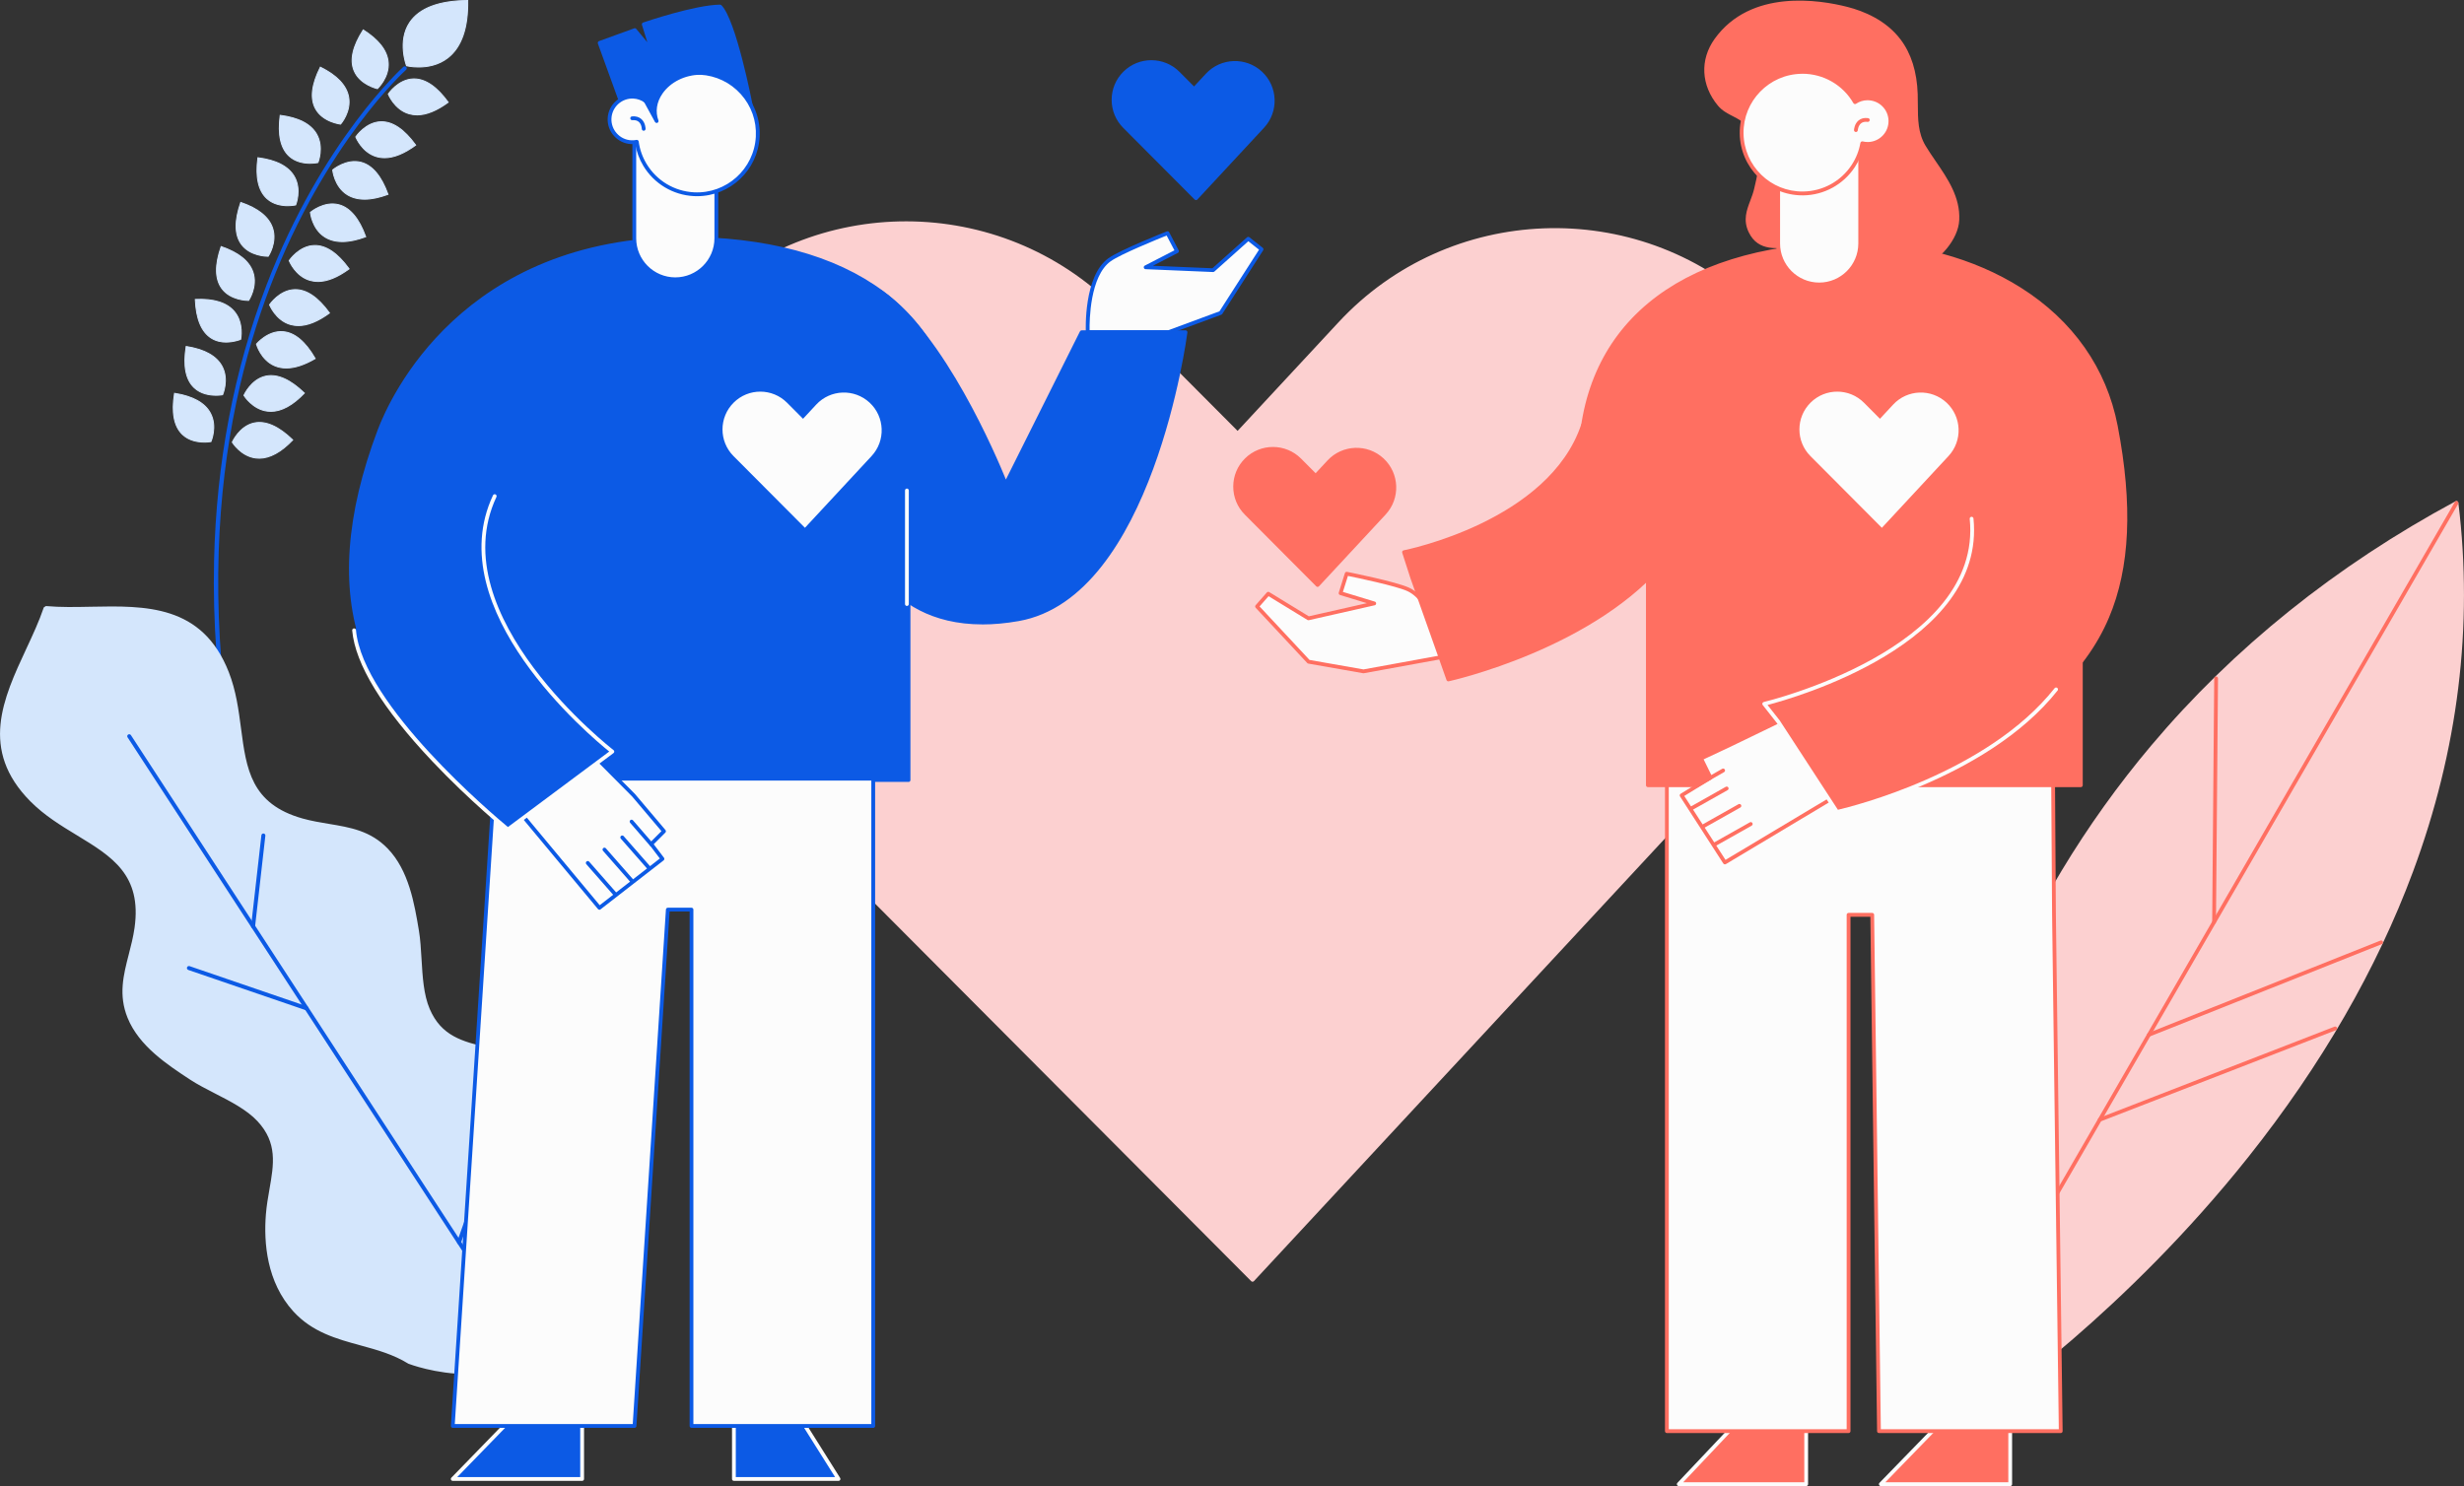 <svg xmlns="http://www.w3.org/2000/svg" width="1080" height="651.48" viewBox="0 0 1080 651.48"><rect x="0" y="0" width="1080" height="651.48" fill="#333333" stroke="none"/><g id="a"/><g id="b"><g id="c"><g id="d"><g><path d="M549 561.07l-242.97-243.92c-50.13-50.32-49.96-131.74.36-181.86 50.32-50.15 131.71-49.95 181.86.36l54.23 54.46 44.79-48.22c48.31-52.06 129.66-55.05 181.73-6.74 52.03 48.33 55.05 129.69 6.72 181.73l-226.71 244.19z" fill="#fcd0d0"/><path d="M549 561.9c-.22.0-.43-.09-.59-.25l-242.97-243.92c-24.4-24.49-37.8-57.02-37.73-91.59.07-34.57 13.6-67.05 38.09-91.44 50.53-50.36 132.64-50.2 183.04.36l53.62 53.84 44.2-47.59c48.52-52.29 130.58-55.33 182.91-6.78 52.29 48.56 55.32 130.62 6.76 182.91l-226.71 244.19c-.15.17-.37.26-.6.27h-.01zM397.11 98.7c-32.63.0-65.26 12.39-90.14 37.18-24.18 24.08-37.53 56.14-37.6 90.27-.07 34.13 13.16 66.24 37.24 90.42l242.36 243.3 226.12-243.55c47.93-51.62 44.94-132.62-6.68-180.56-51.66-47.92-132.66-44.92-180.56 6.7l-44.79 48.22c-.15.17-.37.26-.6.27-.22.01-.44-.08-.6-.25l-54.23-54.46c-24.94-25.02-57.74-37.53-90.55-37.53z" fill="#fcd0d0"/></g><g><g><path d="M178.19 28.82s27.44 7.03 26.82-28.6c-37.85.35-26.82 28.6-26.82 28.6z" fill="#d4e6fc"/><path d="M183.49 29.59c-3.12.0-5.31-.54-5.35-.55l-.11-.03-.04-.11c-.04-.11-4.16-10.91 1.46-19.22C183.71 3.38 192.31.12 205.01.0h.22V.22c.21 12-2.72 20.49-8.72 25.23-4.27 3.37-9.3 4.14-13.02 4.14zm-5.13-.95c1.13.26 10.65 2.18 17.89-3.54 5.84-4.62 8.72-12.92 8.56-24.66-12.43.15-20.83 3.34-24.98 9.48-5.2 7.68-1.87 17.58-1.46 18.71z" fill="#d4e6fc"/></g><g><path d="M165.41 38.86s14.14-12.88-6.2-25.75c-13.84 21.5 6.2 25.75 6.2 25.75z" fill="#d4e6fc"/><path d="M165.48 39.1l-.11-.02c-.08-.02-7.74-1.71-10.36-8-1.99-4.76-.63-10.85 4.02-18.08l.12-.18.18.12c6.87 4.35 10.59 9.17 11.04 14.33.59 6.76-4.76 11.71-4.81 11.76l-.08.07zm-6.2-25.68c-4.48 7.02-5.78 12.91-3.87 17.49 2.36 5.67 8.99 7.48 9.94 7.71.67-.65 5.12-5.24 4.59-11.32-.44-4.97-4.02-9.64-10.65-13.88z" fill="#d4e6fc"/></g><g><path d="M149.27 54.41s12.72-14.29-8.85-24.96c-11.52 22.83 8.85 24.96 8.85 24.96z" fill="#d4e6fc"/><path d="M149.36 54.64h-.11c-.08-.02-7.87-.9-11.14-6.88-2.47-4.53-1.76-10.72 2.11-18.41l.1-.19.2.1c7.29 3.61 11.49 8.01 12.48 13.1 1.29 6.66-3.51 12.15-3.56 12.2l-.07.08zm-8.84-24.9c-3.72 7.45-4.4 13.44-2.02 17.8 2.94 5.39 9.73 6.5 10.69 6.63.6-.72 4.55-5.75 3.38-11.74-.96-4.9-5.01-9.17-12.04-12.69z" fill="#d4e6fc"/></g><g><path d="M139.35 71.26s7.34-17.67-16.54-20.69c-3.41 25.34 16.54 20.69 16.54 20.69z" fill="#d4e6fc"/><path d="M135.91 71.8c-2.68.0-6.41-.56-9.28-3.18-3.82-3.47-5.18-9.56-4.03-18.08l.03-.22.22.03c8.07 1.02 13.48 3.81 16.08 8.3 3.4 5.87.66 12.62.63 12.69l-.04.1-.11.02s-1.47.33-3.49.33zm-12.9-20.98c-1.07 8.26.24 14.14 3.92 17.48 4.54 4.13 11.32 2.96 12.27 2.77.33-.87 2.41-6.92-.65-12.2-2.51-4.32-7.73-7.03-15.53-8.05z" fill="#d4e6fc"/></g><g><path d="M170.19 41.23s6.85 17.86 26.24 3.6c-14.99-20.71-26.24-3.6-26.24-3.6z" fill="#d4e6fc"/><path d="M182.78 50.57c-1.24.0-2.43-.17-3.58-.5-6.51-1.91-9.18-8.69-9.21-8.76l-.04-.1.06-.09c.04-.07 4.41-6.59 11.22-6.74.08.0.17.0.25.0 5.08.0 10.17 3.47 15.13 10.33l.13.18-.18.13c-5.04 3.71-9.66 5.57-13.79 5.57zm-12.34-9.32c.36.86 3.02 6.68 8.88 8.39 4.79 1.4 10.45-.24 16.81-4.87-4.83-6.62-9.76-9.97-14.65-9.97-.08.0-.16.0-.24.0-6.14.14-10.24 5.66-10.8 6.45z" fill="#d4e6fc"/></g><g><path d="M155.93 60.02s6.85 17.86 26.24 3.6c-14.99-20.71-26.24-3.6-26.24-3.6z" fill="#d4e6fc"/><path d="M168.52 69.36c-1.24.0-2.44-.17-3.58-.51-6.51-1.91-9.18-8.69-9.2-8.76l-.04-.1.06-.09c.04-.07 4.41-6.59 11.22-6.74 5.16-.14 10.34 3.36 15.38 10.33l.13.18-.18.13c-5.04 3.71-9.66 5.57-13.78 5.57zm-12.34-9.32c.36.86 3.02 6.68 8.88 8.39 4.79 1.4 10.45-.24 16.8-4.87-4.83-6.62-9.76-9.98-14.65-9.98-.08.0-.16.0-.24.0-6.14.14-10.24 5.65-10.8 6.45z" fill="#d4e6fc"/></g><g><path d="M117.57 112.35s10.74-15.83-12.04-23.59c-8.43 24.14 12.04 23.59 12.04 23.59z" fill="#d4e6fc"/><path d="M117.49 112.57c-.86.0-8.06-.16-11.86-5.36-3.04-4.17-3.15-10.4-.31-18.53l.07-.2.21.07c7.7 2.62 12.43 6.44 14.08 11.36 2.15 6.43-1.89 12.5-1.93 12.56l-.06.09h-.2zm-11.83-23.53c-2.71 7.87-2.61 13.9.32 17.91 3.62 4.96 10.49 5.17 11.46 5.18.5-.79 3.76-6.29 1.82-12.08-1.59-4.73-6.16-8.44-13.6-11.01z" fill="#d4e6fc"/></g><g><path d="M126.75 114.26s6.85 17.86 26.24 3.6c-14.99-20.71-26.24-3.6-26.24-3.6z" fill="#d4e6fc"/><path d="M139.34 123.6c-1.24.0-2.43-.17-3.58-.5-6.51-1.91-9.18-8.69-9.21-8.76l-.04-.1.06-.09c.04-.07 4.41-6.59 11.22-6.74 5.18-.12 10.34 3.36 15.38 10.33l.13.18-.18.13c-5.04 3.71-9.66 5.57-13.79 5.57zM127 114.28c.36.86 3.02 6.68 8.88 8.39 4.79 1.4 10.45-.24 16.81-4.87-4.83-6.62-9.76-9.97-14.65-9.97-.08.0-.16.0-.24.0-6.14.14-10.24 5.66-10.8 6.45z" fill="#d4e6fc"/></g><g><path d="M108.98 131.7s10.74-15.83-12.04-23.59c-8.43 24.14 12.04 23.59 12.04 23.59z" fill="#d4e6fc"/><path d="M108.9 131.92c-.86.0-8.06-.16-11.86-5.36-3.04-4.17-3.15-10.4-.31-18.53l.07-.2.21.07c7.7 2.62 12.43 6.44 14.08 11.36 2.15 6.43-1.89 12.5-1.93 12.56l-.06.09h-.2zm-11.83-23.53c-2.71 7.88-2.61 13.9.32 17.91 3.62 4.96 10.49 5.17 11.46 5.18.5-.79 3.76-6.3 1.82-12.08-1.59-4.73-6.16-8.44-13.6-11.01z" fill="#d4e6fc"/></g><g><path d="M118.16 133.6s6.85 17.86 26.24 3.6c-14.99-20.71-26.24-3.6-26.24-3.6z" fill="#d4e6fc"/><path d="M130.75 142.95c-1.24.0-2.43-.17-3.58-.5-6.51-1.91-9.18-8.7-9.21-8.76l-.04-.1.06-.09c.04-.07 4.41-6.59 11.22-6.74 5.17-.14 10.34 3.36 15.38 10.33l.13.18-.18.13c-5.04 3.71-9.66 5.57-13.78 5.57zm-12.34-9.32c.36.86 3.02 6.68 8.88 8.39 4.79 1.41 10.45-.24 16.8-4.87-4.83-6.62-9.76-9.97-14.65-9.97-.08.0-.16.0-.24.0-6.14.14-10.24 5.65-10.8 6.45z" fill="#d4e6fc"/></g><g><path d="M145.83 74.5s1.66 19.06 24.23 10.7c-8.69-24.04-24.23-10.7-24.23-10.7z" fill="#d4e6fc"/><path d="M159.79 87.54c-2.99.0-5.58-.69-7.75-2.06-5.73-3.63-6.42-10.89-6.43-10.96v-.11l.08-.07c.06-.05 6.05-5.12 12.64-3.38 4.99 1.31 9.01 6.08 11.93 14.17l.07.2-.2.08c-3.85 1.42-7.3 2.14-10.34 2.14zm-13.73-12.95c.11.92 1.06 7.25 6.22 10.52 4.22 2.67 10.11 2.66 17.5-.04-2.86-7.82-6.75-12.43-11.55-13.69-5.94-1.56-11.41 2.61-12.16 3.22z" fill="#d4e6fc"/></g><g><path d="M129.58 89.84s7.34-17.67-16.54-20.69c-3.41 25.34 16.54 20.69 16.54 20.69z" fill="#d4e6fc"/><path d="M126.14 90.39c-2.68.0-6.41-.56-9.28-3.18-3.82-3.47-5.18-9.56-4.03-18.08l.03-.22.22.03c8.07 1.02 13.48 3.81 16.08 8.3 3.4 5.87.66 12.63.63 12.69l-.04.1-.11.02s-1.47.33-3.49.33zm-12.9-20.99c-1.08 8.26.24 14.14 3.92 17.48 4.55 4.13 11.32 2.96 12.27 2.77.33-.87 2.41-6.92-.65-12.2-2.51-4.32-7.73-7.03-15.53-8.05z" fill="#d4e6fc"/></g><g><path d="M136.06 93.09s1.66 19.06 24.23 10.7c-8.69-24.04-24.23-10.7-24.23-10.7z" fill="#d4e6fc"/><path d="M150.02 106.13c-2.99.0-5.58-.69-7.75-2.06-5.73-3.63-6.42-10.89-6.43-10.96v-.11l.08-.07c.06-.05 6.05-5.12 12.64-3.38 4.99 1.31 9.01 6.08 11.93 14.17l.07.2-.2.08c-3.85 1.42-7.3 2.14-10.34 2.14zm-13.73-12.95c.11.92 1.06 7.25 6.22 10.52 4.22 2.67 10.11 2.66 17.5-.04-2.86-7.82-6.75-12.43-11.55-13.69-5.94-1.57-11.41 2.61-12.16 3.22z" fill="#d4e6fc"/></g><g><path d="M97.56 173.04s7.84-17.45-15.95-21.15c-4.12 25.23 15.95 21.15 15.95 21.15z" fill="#d4e6fc"/><path d="M94.64 173.49c-2.71.0-6.74-.57-9.73-3.44-3.72-3.58-4.9-9.7-3.52-18.19l.04-.21.21.03c8.04 1.25 13.36 4.19 15.84 8.75 3.24 5.96.31 12.64.28 12.71l-.05.1-.11.02s-1.22.24-2.96.24zm-12.85-21.35c-1.31 8.23-.16 14.14 3.42 17.59 4.43 4.26 11.23 3.28 12.19 3.11.35-.86 2.61-6.85-.31-12.21-2.38-4.39-7.53-7.24-15.3-8.49z" fill="#d4e6fc"/></g><g><path d="M106.93 173.32s9.85 16.4 26.46-1c-18.35-17.8-26.46 1-26.46 1z" fill="#d4e6fc"/><path d="M118.69 180.54c-.46.0-.91-.02-1.37-.07-6.74-.75-10.55-6.97-10.58-7.03l-.06-.1.04-.1c.03-.07 3.2-7.25 9.88-8.58 5.07-1 10.76 1.52 16.94 7.51l.16.15-.15.16c-5.12 5.36-10.11 8.08-14.86 8.08zm-11.51-7.24c.51.78 4.13 6.05 10.2 6.73 4.96.54 10.25-2.04 15.71-7.71-6-5.77-11.52-8.21-16.39-7.24-6.02 1.2-9.11 7.34-9.52 8.22z" fill="#d4e6fc"/></g><g><path d="M92.45 193.58s7.84-17.45-15.95-21.15c-4.12 25.23 15.95 21.15 15.95 21.15z" fill="#d4e6fc"/><path d="M89.54 194.03c-2.71.0-6.74-.57-9.73-3.44-3.72-3.58-4.91-9.7-3.52-18.19l.04-.21.21.03c8.04 1.25 13.36 4.19 15.84 8.75 3.24 5.96.31 12.64.28 12.71l-.05.1-.11.02s-1.22.24-2.96.24zm-12.85-21.35c-1.31 8.23-.16 14.14 3.42 17.59 4.43 4.26 11.23 3.28 12.19 3.11.35-.86 2.61-6.85-.31-12.21-2.38-4.39-7.53-7.24-15.3-8.49z" fill="#d4e6fc"/></g><g><path d="M101.82 193.86s9.85 16.4 26.46-1c-18.35-17.8-26.46 1-26.46 1z" fill="#d4e6fc"/><path d="M113.59 201.08c-.46.0-.91-.02-1.37-.07-6.74-.75-10.55-6.97-10.58-7.03l-.06-.1.04-.1c.03-.07 3.2-7.25 9.88-8.58 5.07-1 10.76 1.52 16.94 7.51l.16.15-.15.16c-5.12 5.36-10.11 8.08-14.86 8.08zm-11.51-7.24c.51.78 4.13 6.05 10.2 6.73 4.96.54 10.25-2.04 15.71-7.71-6-5.77-11.52-8.21-16.39-7.24-6.02 1.2-9.11 7.34-9.52 8.22z" fill="#d4e6fc"/></g><g><path d="M105.49 148.79s4.17-18.67-19.87-17.51c1.03 25.55 19.87 17.51 19.87 17.51z" fill="#d4e6fc"/><path d="M99.15 150.19c-2.12.0-4.49-.43-6.66-1.8-4.36-2.76-6.75-8.51-7.1-17.11v-.22h.21c8.12-.4 13.93 1.41 17.27 5.37 4.37 5.19 2.84 12.32 2.82 12.39l-.03.11-.1.04s-2.89 1.2-6.42 1.2zm-13.31-18.7c.37 8.32 2.69 13.88 6.89 16.54 5.19 3.28 11.66.95 12.57.6.17-.92 1.18-7.23-2.76-11.9-3.22-3.82-8.84-5.59-16.7-5.23z" fill="#d4e6fc"/></g><g><path d="M112.43 150.86s4.94 18.48 25.71 6.34c-12.73-22.17-25.71-6.34-25.71-6.34z" fill="#d4e6fc"/><path d="M125.47 161.55c-1.8.0-3.47-.32-5.03-.96-6.27-2.58-8.21-9.61-8.23-9.68l-.03-.11.07-.09c.05-.06 5.07-6.11 11.87-5.52 5.15.43 9.93 4.43 14.21 11.89l.11.19-.19.11c-4.75 2.78-9.03 4.17-12.78 4.17zm-12.8-10.64c.27.89 2.3 6.96 7.95 9.28 4.62 1.9 10.41.86 17.22-3.08-4.18-7.21-8.81-11.07-13.76-11.48-6.11-.52-10.78 4.55-11.42 5.28z" fill="#d4e6fc"/></g><path d="M122.5 416.62c-.37.0-.71-.23-.83-.6-19.7-59.42-29.06-116.72-27.84-170.3.98-42.89 8.71-83.5 22.97-120.72 24.3-63.4 59.66-95.38 60.01-95.7.36-.32.92-.29 1.24.07.32.36.29.92-.07 1.24-.35.31-35.45 32.08-59.58 95.12-22.28 58.19-39.5 155.69 4.93 289.74.15.46-.1.96-.56 1.11-.09.03-.18.04-.28.04z" fill="#0c5ae5"/></g><g><g><path d="M843.93 571.35s3.21-227.3 232.78-350.86c28.89 236.51-205.19 394.76-205.19 394.76l-27.59-43.9z" fill="#fcd0d0"/><path d="M871.52 616.08c-.06.0-.12.0-.17-.02-.22-.05-.41-.18-.53-.37l-27.59-43.9c-.09-.14-.13-.29-.13-.45.0-.14.25-14.54 4.1-37.57 3.55-21.25 10.99-54.42 26.26-91.83 17.16-42.04 40.51-80.75 69.39-115.04 36.1-42.86 81.01-78.91 133.46-107.15.25-.13.54-.13.78.0.25.13.41.37.44.64 6.61 54.08-.1 108.53-19.92 161.85-15.85 42.63-40.08 84.64-72.02 124.84-54.36 68.43-113.03 108.47-113.61 108.86-.14.09-.3.14-.47.14zm-26.75-44.96 26.99 42.95c6.83-4.77 61.6-43.89 112.56-108.07 31.82-40.06 55.95-81.91 71.74-124.37 19.57-52.66 26.29-106.42 19.96-159.83-51.8 28.04-96.16 63.74-131.87 106.14-28.77 34.15-52.03 72.7-69.12 114.57-28.15 68.93-30.15 124.48-30.26 128.62z" fill="#fcd0d0"/></g><g><path d="M971.36 297.42l-.89 106.8.89-106.8z" fill="#fcfcfc"/><path d="M970.46 405.06h0c-.46.0-.83-.38-.83-.84l.89-106.81c0-.46.38-.83.83-.83h0c.46.0.83.38.83.84l-.89 106.81c0 .46-.38.83-.83.83z" fill="#ff6f61"/></g><g><path d="M941.89 453.64l101.78-40.51-101.78 40.51z" fill="#fcfcfc"/><path d="M941.89 454.47c-.33.0-.64-.2-.77-.53-.17-.43.04-.91.47-1.08l101.78-40.51c.42-.17.91.04 1.08.47.17.43-.04.91-.47 1.08l-101.78 40.51c-.1.04-.2.06-.31.06z" fill="#ff6f61"/></g><g><path d="M1023.56 450.86l-103.22 40.04 103.22-40.04z" fill="#fcfcfc"/><path d="M920.34 491.74c-.33.0-.65-.2-.78-.53-.17-.43.05-.91.47-1.08l103.22-40.05c.43-.17.91.05 1.08.47.17.43-.05.91-.47 1.08l-103.22 40.04c-.1.04-.2.06-.3.06z" fill="#ff6f61"/></g><g><path d="M1076.71 220.49 858.48 597.88l218.23-377.39z" fill="#fcfcfc"/><path d="M858.48 598.71c-.14.0-.29-.04-.42-.11-.4-.23-.54-.74-.3-1.14l218.23-377.39c.23-.4.74-.53 1.14-.3.4.23.54.74.3 1.14L859.2 598.3c-.15.27-.43.42-.72.42z" fill="#ff6f61"/></g></g><g><g><path d="M19.88 266.83c-9 26.52-34.21 55.4-6 83.88 19.46 19.64 50.81 21.57 45.91 56.19-1.94 13.72-8.71 25.18-3.1 39.02 4.87 12.03 16.7 19.89 27.11 26.72 8.95 5.87 22.27 10.41 29.65 18.33 12.05 12.93 5.15 25.93 3.92 41.52-1.18 14.83 1.38 30.44 11.84 41.9 13.84 15.17 34.27 12.79 50.11 22.7.0.0 68.98 27.16 78.74-51.31 2.31-18.55 7.76-36.22-.53-55.01-6.27-14.2-19.51-22.84-33.55-27.76-14.75-5.16-29.43-4.11-36.4-20.35-4.27-9.95-3.03-23.97-4.79-34.53-2.05-12.28-4.46-26.28-13.49-35.59-10.4-10.72-23.61-9.15-36.95-12.92-33.65-9.5-22.75-38.95-32.86-64.69-14.65-37.31-51.26-25.91-79.15-28.39l-.46.3z" fill="#d4e6fc"/><path d="M205.22 602.41c-14.38.0-26.03-4.49-26.21-4.56-6.56-4.09-13.92-6.1-21.04-8.05-10.36-2.83-21.08-5.76-29.38-14.87-11.73-12.86-13.03-30.23-12.05-42.53.3-3.84.95-7.51 1.57-11.06 1.91-10.92 3.56-20.35-5.26-29.82-4.64-4.98-11.74-8.63-18.61-12.15-3.93-2.02-7.65-3.93-10.89-6.05-9.98-6.56-22.41-14.71-27.43-27.1-4.06-10.03-1.83-18.71.54-27.91.96-3.71 1.94-7.55 2.51-11.54 3.29-23.24-9.92-31.27-25.22-40.57-7.03-4.27-14.29-8.69-20.45-14.91-22.38-22.58-11.9-45.11-1.76-66.9 2.87-6.17 5.59-12.01 7.56-17.83l.09-.27.94-.61.29.03c6.12.54 12.56.42 19.36.28 24.02-.48 48.87-.97 60.49 28.63 3.2 8.15 4.31 16.58 5.38 24.73 2.33 17.75 4.34 33.08 26.93 39.46 3.88 1.09 7.79 1.74 11.57 2.37 9.37 1.55 18.22 3.01 25.75 10.78 9.31 9.6 11.75 24.26 13.72 36.04.64 3.82.88 7.99 1.14 12.41.45 7.71.91 15.67 3.6 21.93 5.1 11.9 14.39 14.2 25.16 16.86 3.5.87 7.11 1.76 10.75 3.03 11.65 4.08 27.01 12.28 34.04 28.2 6.81 15.42 4.54 29.76 2.14 44.94-.54 3.43-1.1 6.98-1.54 10.51-3.02 24.29-12 41.03-26.69 49.75-8.71 5.17-18.34 6.79-26.98 6.79zM20.57 267.39c-2 5.81-4.69 11.59-7.53 17.71-9.9 21.27-20.13 43.26 1.43 65.02 6.02 6.08 13.2 10.44 20.14 14.66 15.14 9.21 29.45 17.91 26.01 42.23-.58 4.08-1.58 7.96-2.55 11.72-2.3 8.92-4.47 17.35-.61 26.87 4.82 11.91 17.01 19.91 26.8 26.33 3.16 2.08 6.84 3.96 10.73 5.96 7 3.59 14.23 7.3 19.07 12.5 9.39 10.08 7.59 20.36 5.69 31.24-.61 3.51-1.25 7.14-1.55 10.91-.95 11.98.3 28.86 11.63 41.28 7.98 8.74 17.99 11.48 28.59 14.38 7.24 1.98 14.72 4.03 21.35 8.17.15.04 29.11 11.18 51.6-2.19 14.22-8.45 22.92-24.77 25.87-48.52.44-3.55 1.01-7.12 1.55-10.57 2.36-14.93 4.59-29.03-2.02-44-6.79-15.38-21.73-23.34-33.07-27.31-3.56-1.25-7.14-2.13-10.6-2.99-10.73-2.65-20.86-5.16-26.29-17.82-2.8-6.52-3.27-14.64-3.73-22.49-.25-4.37-.5-8.5-1.12-12.23-1.93-11.55-4.32-25.93-13.27-35.15-7.15-7.37-15.73-8.79-24.82-10.29-3.83-.63-7.79-1.29-11.75-2.41-23.64-6.67-25.82-23.27-28.13-40.84-1.06-8.05-2.15-16.38-5.28-24.34-11.2-28.52-35.46-28.04-58.91-27.57-6.74.13-13.12.26-19.24-.26z" fill="#d4e6fc"/></g><g><path d="M56.64 322.76l187.14 287.19L56.64 322.76z" fill="#fcfcfc"/><path d="M243.79 610.83c-.29.0-.57-.14-.74-.4L55.91 323.24c-.27-.41-.15-.95.26-1.21.41-.27.95-.15 1.22.26l187.14 287.2c.27.41.15.95-.26 1.21-.15.1-.31.14-.48.14z" fill="#0c5ae5"/></g><g><path d="M82.8 424.39l51.58 17.67-51.58-17.67z" fill="#fcfcfc"/><path d="M134.38 442.94c-.09.0-.19-.01-.28-.05l-51.58-17.67c-.46-.16-.7-.66-.55-1.12.16-.46.66-.7 1.12-.55l51.58 17.67c.46.16.7.66.55 1.12-.13.36-.47.59-.83.59z" fill="#0c5ae5"/></g><g><path d="M201.2 544.6l16.38-46.18-16.38 46.18z" fill="#fcfcfc"/><path d="M201.2 545.48c-.1.0-.2-.02-.29-.05-.46-.16-.7-.66-.53-1.12l16.38-46.18c.16-.46.67-.69 1.12-.53.46.16.7.66.53 1.12l-16.38 46.18c-.13.36-.47.58-.83.58z" fill="#0c5ae5"/></g><g><path d="M110.92 406.06l4.51-39.8-4.51 39.8z" fill="#fcfcfc"/><path d="M110.93 406.94s-.07.0-.1.0c-.48-.06-.83-.49-.77-.97l4.51-39.8c.05-.48.48-.82.97-.77.48.06.83.49.77.97l-4.51 39.8c-.05.45-.43.78-.87.78z" fill="#0c5ae5"/></g></g><g><g><path d="M632.44 287.97s-3.24-23.95-15.12-29.55c-5.6-2.64-27.07-6.91-27.07-6.91l-2.68 8.53 14.78 4.5-28.85 6.53-17.62-10.79-4.91 5.58 22.61 24.23 24.04 4.22 34.81-6.35z" fill="#fcfcfc"/><path d="M597.63 295.15s-.1.0-.14-.01l-24.04-4.22c-.18-.03-.34-.12-.46-.25l-22.61-24.23c-.29-.31-.3-.8-.02-1.12l4.91-5.58c.27-.3.72-.37 1.06-.16l17.34 10.61 25.46-5.76-11.78-3.58c-.21-.07-.39-.21-.49-.41-.1-.2-.12-.43-.06-.64l2.68-8.53c.13-.41.53-.66.96-.57.88.18 21.64 4.33 27.26 6.98 12.15 5.72 15.46 29.19 15.59 30.19.06.44-.24.85-.67.93l-34.81 6.34c-.05.0-.1.01-.15.01zM574 289.32l23.62 4.15 33.87-6.17c-.68-4.14-4.38-23.34-14.53-28.12-4.87-2.29-22.34-5.93-26.15-6.7l-2.2 7.01 13.98 4.25c.36.11.6.45.59.83-.01.38-.28.7-.65.78l-28.85 6.53c-.21.05-.43.01-.62-.1l-17.03-10.42-3.95 4.49 21.91 23.47z" fill="#ff6f61"/></g><g><path d="M693.9 186.27c-14.56 43.56-78.5 55.79-78.5 55.79l3.62 11.19 15.8 44.6s64.44-13.88 96.01-53.71l-36.93-57.87z" fill="#ff6f61"/><path d="M634.82 298.69c-.35.0-.67-.22-.79-.55l-15.8-44.59-3.62-11.22c-.07-.23-.05-.47.07-.68.12-.2.33-.35.56-.39.63-.12 63.63-12.65 77.86-55.24.1-.3.37-.52.69-.56.32-.05.63.11.8.38l36.93 57.87c.19.3.17.69-.05.96-31.39 39.6-95.83 53.87-96.48 54.01-.06.01-.12.02-.18.02zm-18.34-56 3.33 10.31 15.55 43.87c7.1-1.67 65.09-16.23 94.45-52.79l-35.69-55.93c-14.53 39.39-69.81 52.81-77.64 54.53z" fill="#ff6f61"/></g><g><path d="M789.81 106.62c-8.58 1.26-18.27 3.87-22.59-5.19-3.32-6.96.92-11.94 2.44-18.44 2.67-11.42 5.17-22.1-5.58-30.3-3.45-2.63-7.57-3.44-10.47-6.93-6.95-8.36-7.86-19.23-1.4-28.23 13.08-18.21 37.5-18.79 57.4-13.68 8.79 2.26 17.3 6.71 22.78 13.95 5.06 6.69 7.06 15.14 7.33 23.4.26 7.9-.69 16.03 3.58 23.13 5.9 9.8 15.24 19.45 14.64 32.07-.4 8.34-8.51 17.03-15.71 20.21-7.45 3.29-15.43 2.87-22.95.04-7.51-2.83-13.66-9.37-21.84-10.41-2.29-.29-4.91-.03-7.63.37z" fill="#ff6f61"/><path d="M831.13 119.76c-3.94.0-8.03-.77-12.14-2.32-3.1-1.17-5.99-2.96-8.78-4.69-4.2-2.61-8.17-5.07-12.87-5.67-2.3-.29-5.04.02-7.41.37-.83.12-1.68.26-2.53.39-7.86 1.26-16.77 2.68-20.93-6.05-2.53-5.3-.89-9.64.7-13.84.62-1.65 1.27-3.35 1.69-5.14 2.71-11.58 5.06-21.57-5.27-29.45-1.31-1-2.76-1.75-4.17-2.47-2.25-1.16-4.58-2.35-6.44-4.59-7.42-8.93-7.97-20.14-1.44-29.25 15.85-22.07 46.04-17.14 58.28-14 7.05 1.81 16.8 5.75 23.23 14.26 4.65 6.15 7.18 14.19 7.5 23.88.05 1.5.06 3.01.06 4.52.03 6.5.05 12.65 3.4 18.21 1.33 2.22 2.82 4.39 4.39 6.69 5.33 7.79 10.84 15.84 10.36 25.85-.42 8.7-8.74 17.63-16.2 20.93-3.6 1.59-7.45 2.38-11.44 2.38zm-35.81-14.47c.76.0 1.51.04 2.23.13 5.06.64 9.37 3.32 13.53 5.9 2.72 1.69 5.54 3.44 8.49 4.55 7.86 2.96 15.58 2.95 22.32-.02 7.05-3.11 14.84-11.68 15.22-19.48.45-9.46-4.9-17.28-10.07-24.84-1.52-2.22-3.08-4.51-4.45-6.77-3.59-5.96-3.61-12.62-3.64-19.06.0-1.49-.01-2.99-.06-4.47-.31-9.34-2.72-17.06-7.16-22.93-6.15-8.12-15.53-11.9-22.32-13.65-11.91-3.06-41.26-7.88-56.51 13.36-6.08 8.46-5.55 18.88 1.37 27.21 1.64 1.98 3.72 3.04 5.92 4.17 1.47.76 3 1.54 4.42 2.63 11.18 8.53 8.61 19.52 5.88 31.15-.44 1.9-1.11 3.65-1.75 5.35-1.6 4.23-2.98 7.88-.75 12.54 3.62 7.6 11.17 6.39 19.17 5.12.86-.14 1.71-.27 2.55-.4h0c1.85-.27 3.78-.5 5.63-.5z" fill="#ff6f61"/></g><g><path d="M824.39 650.65 855.13 619.03H881.1V650.65H824.39z" fill="#ff6f61"/><path d="M881.1 651.48h-56.71c-.33.0-.64-.2-.77-.51-.13-.31-.06-.66.17-.9l30.74-31.62c.16-.16.37-.25.6-.25h25.97c.46.0.83.37.83.83v31.62c0 .46-.37.83-.83.83zm-54.73-1.67h53.9v-29.96h-24.78l-29.12 29.96z" fill="#fcfcfc"/></g><g><path d="M735.82 650.65 765.71 619.03H791.67V650.65H735.82z" fill="#ff6f61"/><path d="M791.67 651.48h-55.85c-.33.0-.63-.2-.76-.5-.13-.31-.07-.66.16-.9l29.88-31.62c.16-.17.38-.26.6-.26h25.97c.46.0.83.37.83.83v31.62c0 .46-.37.83-.83.83zm-53.92-1.67h53.09v-29.96h-24.77l-28.31 29.96z" fill="#fcfcfc"/></g><g><path d="M730.61 343.65V627.41H810.26V401.05H820.63L823.58 627.41H903.24L900.3 401.05 899.91 343.65H730.61z" fill="#fcfcfc"/><path d="M903.24 628.24h-79.66c-.46.0-.83-.37-.83-.82l-2.94-225.53h-8.72v225.52c0 .46-.37.83-.83.83h-79.65c-.46.0-.83-.37-.83-.83V343.65c0-.46.37-.83.83-.83h169.3c.46.0.83.37.83.83l.38 57.4 2.95 226.35c0 .22-.08.44-.24.6-.16.16-.37.25-.59.25zm-78.84-1.67h78l-2.94-225.51-.38-56.58h-167.64v282.09h77.98v-225.52c0-.46.37-.83.83-.83h10.37c.46.0.83.37.83.82l2.94 225.53z" fill="#ff6f61"/></g><g><path d="M912.05 344.24H722.28V227.39L912.05 256.81v87.43z" fill="#ff6f61"/><path d="M912.05 345.07H722.28c-.46.0-.83-.37-.83-.83v-116.85c0-.24.11-.47.29-.63.18-.16.42-.23.67-.19l189.77 29.43c.41.06.71.41.71.82v87.42c0 .46-.37.83-.83.83zm-188.93-1.67h188.1v-85.88l-188.1-29.17v115.04z" fill="#ff6f61"/></g><g><path d="M692.66 203.42c0-65.6 50.24-94.86 115.83-96.43 1.34-.03 2.7-.05 4.07-.05 50.98.0 104.5 26.14 114.83 79.89 5.18 26.92 7.18 57.74-3.76 83.59-11.99 28.31-37.89 46.78-65.43 58.44-28.4 12.03-14.51-1.04-29.68-8.84-26.43-13.6-35.95-17-35.95-17l-99.91-99.6z" fill="#ff6f61"/><path d="M842.36 334.56c-3.59.0-4.75-1.97-6.09-4.93-1.24-2.73-2.79-6.12-8.13-8.87-26.04-13.4-35.75-16.92-35.85-16.95-.12-.04-.22-.11-.31-.19l-99.91-99.6c-.16-.16-.25-.37-.25-.59.0-60.04 42.51-95.49 116.64-97.26 1.35-.03 2.71-.05 4.09-.05 26.75.0 52.71 7.07 73.1 19.92 22.99 14.48 37.7 35.45 42.55 60.65 6.68 34.74 5.43 62.24-3.81 84.07-10.61 25.05-32.77 44.87-65.87 58.88-8.24 3.49-13.09 4.93-16.15 4.93zm-49.34-32.26c1.44.54 11.61 4.49 35.87 16.98 5.86 3.01 7.61 6.86 8.89 9.66 2.01 4.41 2.92 6.42 20.08-.85 32.69-13.85 54.56-33.36 64.99-58 9.11-21.52 10.32-48.71 3.71-83.11-7.58-39.43-45.78-79.21-114.02-79.21-1.36.0-2.71.02-4.05.05-72.95 1.74-114.85 36.45-115.01 95.25l99.54 99.23z" fill="#ff6f61"/></g><g><path d="M797.37 124.71h0c-9.93.0-17.98-8.05-17.98-17.98V48.27h35.97v58.45c0 9.93-8.05 17.98-17.98 17.98z" fill="#fcfcfc"/><path d="M797.37 125.54c-10.38.0-18.82-8.44-18.82-18.82V48.27c0-.46.37-.83.83-.83h35.97c.46.0.83.37.83.83v58.45c0 10.37-8.44 18.82-18.82 18.82zm-17.15-76.43v57.62c0 9.46 7.69 17.15 17.15 17.15s17.15-7.69 17.15-17.15V49.1h-34.3z" fill="#ff6f61"/></g><g><path d="M828.59 52.98c.07 5.51-4.34 10.05-9.86 10.12-.85.01-1.69-.08-2.48-.29-.64 3.63-2.01 7.01-3.96 9.98-4.69 7.13-12.73 11.88-21.91 12-14.72.2-26.8-11.56-27-26.28-.2-14.72 11.56-26.8 26.28-27 9.98-.13 18.75 5.22 23.4 13.29 1.54-1.05 3.4-1.66 5.4-1.68 5.51-.07 10.05 4.34 10.12 9.86z" fill="#fcfcfc"/><path d="M790.02 85.64c-14.98.0-27.27-12.08-27.47-27.11-.2-15.15 11.96-27.64 27.11-27.84.12.0.25.0.37.0 9.51.0 18.34 4.93 23.32 12.97 1.55-.87 3.3-1.34 5.11-1.36 2.91-.02 5.62 1.05 7.7 3.07 2.07 2.02 3.23 4.72 3.27 7.61.04 2.89-1.05 5.62-3.07 7.7-2.02 2.07-4.72 3.23-7.61 3.27-.62.0-1.24-.04-1.83-.13-.7 3.38-2.02 6.55-3.93 9.45-5.02 7.63-13.47 12.26-22.59 12.38-.12.0-.25.0-.37.0zm0-53.29c-.12.0-.23.0-.35.0-14.23.19-25.65 11.92-25.46 26.15.19 14.23 11.86 25.65 26.16 25.46 8.57-.12 16.51-4.46 21.22-11.63 1.94-2.95 3.23-6.2 3.84-9.67.04-.23.17-.43.37-.55.2-.13.44-.17.66-.11.71.18 1.47.25 2.26.26 2.44-.03 4.73-1.02 6.44-2.77 1.71-1.75 2.63-4.07 2.6-6.51h0c-.03-2.45-1.02-4.73-2.77-6.44-1.75-1.71-4.08-2.6-6.51-2.6-1.78.02-3.49.56-4.94 1.54-.19.13-.43.18-.65.12-.22-.05-.42-.19-.54-.4-4.59-7.97-13.12-12.87-22.32-12.87z" fill="#ff6f61"/></g><path d="M813.46 57.87s-.03.0-.04.0c-.46-.02-.81-.41-.79-.87.0-.11.15-2.64 1.97-4.17 1.08-.91 2.49-1.27 4.19-1.05.46.06.78.47.72.93-.06.46-.46.78-.93.72-1.22-.15-2.19.07-2.9.67-1.26 1.05-1.38 2.97-1.39 2.99-.02.44-.39.79-.83.79z" fill="#ff6f61"/><g><g><path d="M779.39 316.34 758.25 326.58 745.6 332.52 749.73 340.93 737.08 348.69 756.05 378.11 804.25 349.27 779.39 316.34z" fill="#fcfcfc"/><path d="M756.05 378.94c-.27.0-.54-.14-.7-.38l-18.98-29.42c-.12-.19-.16-.42-.11-.64.05-.22.19-.41.38-.52l12.01-7.37-3.8-7.73c-.1-.2-.11-.43-.04-.64.07-.21.23-.38.43-.48l12.65-5.94 21.14-10.23c.35-.17.79-.07 1.03.25l24.85 32.92c.14.19.2.43.15.66-.05.23-.19.43-.39.55l-48.19 28.84c-.13.08-.28.12-.43.12zm-17.82-29.99 18.08 28.02 46.71-27.95-23.88-31.64-20.53 9.94-11.89 5.58 3.76 7.65c.19.39.05.85-.31 1.08l-11.93 7.32z" fill="#ff6f61"/></g><path d="M741.13 355.34c-.29.0-.57-.15-.73-.42-.23-.4-.08-.91.32-1.13l15.7-8.85c.39-.23.91-.09 1.13.32.23.4.08.91-.32 1.13l-15.7 8.85c-.13.07-.27.11-.41.11z" fill="#ff6f61"/><path d="M746.71 362.96c-.29.0-.57-.15-.73-.42-.23-.4-.08-.91.32-1.13l15.7-8.85c.39-.22.91-.09 1.13.32.23.4.08.91-.32 1.13l-15.7 8.85c-.13.07-.27.11-.41.11z" fill="#ff6f61"/><path d="M751.68 370.91c-.29.0-.57-.15-.73-.42-.23-.4-.08-.91.32-1.13l15.7-8.85c.39-.23.91-.09 1.13.32.23.4.08.91-.32 1.13l-15.7 8.85c-.13.07-.27.11-.41.11z" fill="#ff6f61"/><path d="M743.64 345.25c-.29.0-.57-.15-.72-.42-.23-.4-.09-.91.31-1.14l11.63-6.65c.39-.23.91-.09 1.14.31.23.4.09.91-.31 1.14l-11.63 6.65c-.13.07-.27.11-.41.11z" fill="#ff6f61"/></g><g><path d="M864.16 227.39c5.93 58.55-90.89 81.18-90.89 81.18l6.13 7.78 25.79 39.6s64.44-13.88 96.01-53.71l-37.03-74.85z" fill="#ff6f61"/><path d="M805.19 356.78c-.28.0-.54-.14-.7-.38l-25.79-39.6-6.08-7.72c-.18-.22-.23-.52-.13-.79.09-.27.32-.47.6-.54.96-.22 96.04-23.13 90.26-80.28-.05-.46.29-.87.74-.91.45-.05.87.29.91.74 5.56 54.93-78.86 78.79-90.27 81.76l5.33 6.77 25.52 39.17c6.37-1.48 65.51-16.11 94.97-53.29.29-.36.81-.42 1.17-.14.36.28.42.81.13 1.17-31.38 39.6-95.83 53.87-96.48 54.01-.06.01-.12.02-.18.02z" fill="#fcfcfc"/></g></g><g><g><path d="M201.3 341.96H398.21V225.11L201.3 254.54V341.96z" fill="#0c5ae5"/><path d="M398.21 342.79H201.3c-.46.0-.83-.37-.83-.83v-87.42c0-.41.3-.76.71-.82l196.91-29.42c.24-.04.48.04.67.19.18.16.29.39.29.63v116.85c0 .46-.37.83-.83.83zm-196.08-1.67h195.25V226.07l-195.25 29.18v85.87z" fill="#0c5ae5"/></g><g><path d="M329.05 46.04s-7.16-37.04-13.43-43.18c-11.09.16-33.43 7.8-33.43 7.8l3.6 11.63-7.53-9.08-15.41 5.59 18.33 50.57 47.88-23.33z" fill="#0c5ae5"/><path d="M281.17 70.21c-.11.0-.21-.02-.31-.06-.22-.09-.39-.27-.47-.49l-18.33-50.57c-.16-.43.07-.91.5-1.07l15.41-5.59c.33-.12.7-.02.92.25l4.85 5.85-2.36-7.63c-.13-.43.1-.89.53-1.03.92-.31 22.6-7.69 33.69-7.84.2.03.44.08.59.24 6.38 6.25 13.37 42.09 13.67 43.61.07.37-.11.74-.45.91l-47.88 23.33c-.12.06-.24.08-.36.08zm-17.26-50.9 17.73 48.92 46.47-22.65c-.96-4.81-7.31-35.77-12.84-41.87-9.78.27-28.09 6.18-32.05 7.49l3.36 10.85c.12.38-.05.79-.4.98-.35.19-.78.11-1.04-.2l-7.15-8.63-14.08 5.11z" fill="#0c5ae5"/></g><g><path d="M476.77 145.64s-1.11-24.15 9.57-31.78c5.04-3.6 25.39-11.66 25.39-11.66l4.16 7.91-13.74 7.08 29.56 1.25 15.4-13.77 5.83 4.61-17.9 27.89-22.9 8.46h-35.39z" fill="#fcfcfc"/><path d="M512.16 146.47h-35.39c-.44.0-.81-.35-.83-.79-.05-1-1-24.69 9.92-32.49 5.06-3.61 24.74-11.42 25.57-11.75.39-.15.85.0 1.04.39l4.16 7.91c.1.2.12.43.06.64-.07.21-.22.39-.41.49l-10.94 5.64 26.08 1.1 15.15-13.55c.3-.27.75-.28 1.07-.03l5.83 4.61c.33.27.41.74.18 1.1l-17.9 27.89c-.1.15-.24.27-.41.33l-22.9 8.46c-.09.03-.19.05-.29.05zm-34.57-1.67h34.43l22.49-8.32 17.34-27.02-4.69-3.71-14.88 13.3c-.16.14-.38.2-.59.21l-29.56-1.25c-.38-.02-.7-.28-.78-.65-.08-.37.1-.75.43-.92l12.99-6.69-3.42-6.5c-3.6 1.45-20.15 8.16-24.52 11.28-9.13 6.52-9.32 26.08-9.25 30.27z" fill="#0c5ae5"/></g><g><path d="M198.45 648.38 229.19 616.75h25.97V648.38H198.45z" fill="#0c5ae5"/><path d="M255.16 649.21h-56.71c-.34.0-.64-.2-.77-.51-.13-.31-.06-.66.17-.9l30.74-31.62c.16-.16.37-.25.6-.25h25.97c.46.0.83.37.83.83v31.62c0 .46-.37.83-.83.83zm-54.74-1.67h53.9v-29.96h-24.78l-29.12 29.96z" fill="#fcfcfc"/></g><g><path d="M367.54 648.38 347.64 616.75H321.68V648.38H367.54z" fill="#0c5ae5"/><path d="M367.54 649.21h-45.86c-.46.0-.83-.37-.83-.83v-31.62c0-.46.37-.83.83-.83h25.97c.29.0.55.15.71.39l19.89 31.62c.16.26.17.58.02.85-.15.27-.43.43-.73.43zm-45.03-1.67h43.52l-18.85-29.96h-24.67v29.96z" fill="#fcfcfc"/></g><g><path d="M382.74 341.38V625.13H303.09V398.78H292.72L278.11 625.13H198.45L213.05 398.78 216.77 341.38H382.74z" fill="#fcfcfc"/><path d="M382.74 625.96h-79.65c-.46.0-.83-.37-.83-.83V399.61h-8.76l-14.55 225.58c-.03.44-.39.78-.83.78h-79.66c-.23.0-.45-.1-.61-.26-.16-.17-.24-.39-.22-.62l18.32-283.75c.03-.44.39-.78.83-.78h165.97c.46.0.83.37.83.83v283.75c0 .46-.37.83-.83.83zm-78.81-1.67h77.98V342.21H217.55L199.34 624.3h78l14.55-225.58c.03-.44.39-.78.83-.78h10.37c.46.0.83.37.83.83v225.52z" fill="#0c5ae5"/></g><g><path d="M420.69 201.14c0-65.6-50.24-94.86-115.83-96.43-1.34-.03-2.7-.05-4.07-.05-98.66.0-129.79 71.72-134.47 84.09-10.41 27.55-39.7 113.96 54.67 153.93 28.4 12.03 48.67-17.14 63.83-24.94 26.43-13.6 35.95-17 35.95-17l99.91-99.6z" fill="#0c5ae5"/><path d="M234.6 346.4c-4.41.0-9.05-.88-13.93-2.95-64.1-27.15-83.16-80.74-55.12-154.99 5.34-14.13 36.95-84.63 135.25-84.63 1.38.0 2.74.02 4.09.05 74.13 1.77 116.64 37.22 116.64 97.26.0.22-.09.43-.24.59l-99.91 99.6c-.09.09-.19.15-.31.19-.1.03-9.81 3.56-35.85 16.95-3.94 2.02-8.35 5.62-13.02 9.43-10.37 8.45-22.7 18.49-37.59 18.49zm66.19-240.9c-97.2.0-128.42 69.6-133.69 83.56-27.67 73.26-8.93 126.12 54.21 152.87 20.43 8.65 36.72-4.63 49.82-15.3 4.74-3.86 9.22-7.51 13.31-9.62 24.26-12.48 34.43-16.44 35.87-16.98l99.54-99.23c-.16-58.8-42.06-93.51-115.01-95.25-1.34-.03-2.68-.05-4.05-.05zm119.9 95.64h0z" fill="#0c5ae5"/></g><g><path d="M296 122.43h0c9.93.0 17.98-8.05 17.98-17.98V46h-35.97v58.45c0 9.93 8.05 17.98 17.98 17.98z" fill="#fcfcfc"/><path d="M296 123.26c-10.38.0-18.82-8.44-18.82-18.82V46c0-.46.37-.83.83-.83h35.97c.46.0.83.37.83.83v58.45c0 10.38-8.44 18.82-18.82 18.82zm-17.15-76.43v57.62c0 9.46 7.69 17.15 17.15 17.15s17.15-7.69 17.15-17.15V46.83h-34.3z" fill="#0c5ae5"/></g><g><path d="M267.18 51.83c-.29 5.51 3.94 10.21 9.45 10.51.85.05 1.7-.02 2.49-.19.49 3.65 1.73 7.09 3.57 10.13 4.41 7.31 12.25 12.38 21.41 12.86 14.7.78 27.24-10.5 28.02-25.19.78-14.7-10.49-27.24-25.19-28.02-9.96-.53-18.94 4.48-23.91 12.35-1.5-1.11-3.33-1.79-5.33-1.9-5.51-.29-10.21 3.94-10.51 9.45z" fill="#fcfcfc"/><path d="M305.53 86.01c-.49.0-.98-.01-1.47-.04-9.11-.48-17.37-5.44-22.08-13.26-1.79-2.97-2.98-6.2-3.55-9.6-.6.07-1.21.09-1.84.06-5.96-.32-10.55-5.42-10.24-11.38h0c.32-5.96 5.45-10.57 11.38-10.24 1.81.1 3.54.63 5.05 1.57 5.36-7.94 14.57-12.54 24.19-12.02 7.33.39 14.07 3.61 18.98 9.06 4.91 5.45 7.39 12.5 7 19.83-.78 14.64-12.93 26.02-27.42 26.02zm-26.41-24.69c.17.0.34.05.48.15.19.13.32.34.35.57.47 3.49 1.63 6.79 3.45 9.81 4.43 7.35 12.19 12.01 20.75 12.46 14.23.76 26.39-10.2 27.14-24.41.37-6.89-1.97-13.5-6.58-18.63-4.61-5.12-10.94-8.15-17.83-8.51-9.3-.47-18.19 4.09-23.16 11.97-.12.2-.32.33-.55.37-.23.05-.46.0-.65-.15-1.41-1.04-3.1-1.64-4.88-1.74-5.03-.26-9.36 3.62-9.63 8.66h0c-.27 5.04 3.62 9.36 8.66 9.63.79.04 1.55-.02 2.27-.17.06-.01.12-.02.18-.02z" fill="#0c5ae5"/></g><path d="M282.14 57.32c-.45.0-.82-.36-.83-.82.0-.02-.05-1.94-1.27-3.04-.69-.62-1.65-.89-2.87-.78-.47.03-.86-.3-.9-.76-.04-.46.3-.86.76-.9 1.7-.15 3.1.27 4.14 1.22 1.76 1.6 1.8 4.14 1.8 4.24.0.46-.36.83-.82.84h-.01z" fill="#0c5ae5"/><g><path d="M376.98 233.83s10.54 47.98 69.37 37.62c58.84-10.36 73.27-125.82 73.27-125.82H474.1l-33.3 66.61s-24.15-62.58-54.38-84.03c-18.45-13.08-9.44 105.61-9.44 105.61z" fill="#0c5ae5"/><path d="M430.63 273.74c-45.16.0-54.36-39.29-54.46-39.73.0-.04-.01-.08-.02-.12-.31-4.06-7.4-99.61 5.66-106.99 1.06-.6 2.82-.98 5.1.64 27.26 19.34 49.81 72.4 53.99 82.68l32.47-64.95c.14-.28.43-.46.74-.46h45.52c.24.0.47.1.62.28.16.18.23.42.2.66-.14 1.16-15.19 116.18-73.95 126.53-5.73 1.01-11.01 1.47-15.88 1.47zm-52.82-40.03c.21.87 3.05 12.26 12.46 22.31 12.87 13.74 32.22 18.8 55.95 14.62 54.77-9.64 70.9-113.16 72.46-124.16h-44.05l-33.07 66.15c-.15.29-.44.5-.78.46-.33-.01-.62-.22-.74-.53-.24-.62-24.4-62.6-54.09-83.65-1.28-.91-2.36-1.09-3.31-.55-10.07 5.7-6.9 77.92-4.82 105.36z" fill="#0c5ae5"/></g><path d="M397.51 265.65c-.46.0-.83-.37-.83-.83v-49.8c0-.46.37-.83.83-.83s.83.37.83.83v49.8c0 .46-.37.83-.83.83z" fill="#fcfcfc"/><g><path d="M306.93 31.93c-12.87.1-22.86 10.98-19.12 21.14l-4.79-8.78-8.06-13.07s29.83-5.47 31.97.72z" fill="#0c5ae5"/><path d="M287.81 53.9c-.3.0-.58-.16-.73-.43l-4.79-8.78-8.04-13.03c-.14-.23-.16-.53-.05-.78.11-.25.34-.43.61-.48 5.1-.94 30.65-5.27 32.91 1.27.09.25.05.53-.11.75-.15.22-.4.35-.67.35-6.73.05-13.08 3.22-16.58 8.28-2.56 3.71-3.19 7.88-1.77 11.74.15.41-.04.87-.44 1.05-.11.05-.23.07-.34.07zm-11.5-22.08 7.42 12.03 2.45 4.49c.06-2.82 1.01-5.64 2.81-8.24 3.5-5.07 9.63-8.39 16.26-8.92-3.92-2.53-18.78-1.12-28.94.65z" fill="#0c5ae5"/></g><g><g><path d="M261.15 331.98 277.72 348.64 291.05 364.42 285.45 370.03 290.37 376.52 262.73 397.99 226.8 354.82 261.15 331.98z" fill="#fcfcfc"/><path d="M262.73 398.82c-.24.0-.48-.1-.64-.3l-35.93-43.17c-.15-.18-.22-.42-.18-.65.03-.23.17-.44.36-.57l34.35-22.84c.33-.22.77-.18 1.05.11l16.56 16.66 13.38 15.82c.28.33.26.82-.05 1.13l-5.1 5.1 4.49 5.91c.28.36.21.88-.15 1.16l-27.65 21.48c-.15.12-.33.18-.51.18zm-34.69-43.82 34.82 41.84 26.36-20.48-4.43-5.83c-.25-.33-.22-.8.07-1.09l5.07-5.07-12.84-15.19-16.03-16.13-33.01 21.95z" fill="#0c5ae5"/></g><path d="M284.63 381.49c-.23.0-.46-.1-.63-.28l-11.89-13.55c-.3-.35-.27-.87.08-1.18.34-.3.87-.27 1.17.08l11.89 13.55c.3.35.27.87-.08 1.18-.16.14-.35.21-.55.21z" fill="#0c5ae5"/><path d="M276.83 386.83c-.23.0-.46-.1-.63-.28L264.31 373c-.3-.35-.27-.87.08-1.18.34-.3.87-.27 1.17.08l11.89 13.55c.3.35.27.87-.08 1.18-.16.14-.35.21-.55.21z" fill="#0c5ae5"/><path d="M269.51 392.69c-.23.0-.46-.1-.63-.28l-11.89-13.55c-.3-.35-.27-.87.08-1.18.34-.3.87-.27 1.17.08l11.89 13.55c.3.35.27.87-.08 1.18-.16.14-.35.21-.55.21z" fill="#0c5ae5"/><path d="M285.6 371.14c-.23.0-.47-.1-.63-.29l-8.77-10.13c-.3-.35-.26-.87.08-1.17.35-.3.87-.27 1.17.08l8.77 10.13c.3.35.26.87-.08 1.17-.16.14-.35.2-.54.2z" fill="#0c5ae5"/></g><g><path d="M216.83 217.52c-24.98 53.29 51.57 111.99 51.57 111.99l-45.8 34.14s-64.25-52.08-67.41-87.32l61.64-58.81z" fill="#0c5ae5"/><path d="M222.6 364.47c-.19.0-.37-.06-.52-.19-.16-.13-16.29-13.25-32.6-30.52-21.97-23.26-33.78-42.57-35.11-57.37-.04-.46.3-.86.76-.9.45-.04.86.3.9.75 2.95 32.85 60.6 81.37 66.6 86.33l44.41-33.1c-8.39-6.75-74.48-62.13-50.96-112.32.19-.42.69-.6 1.11-.4.42.2.6.69.4 1.11-24.41 52.08 50.56 110.39 51.32 110.97.21.16.33.4.33.67.0.26-.13.51-.34.66l-45.8 34.14c-.15.11-.32.16-.5.16z" fill="#fcfcfc"/></g></g><path d="M352.81 231.38l-31.3-31.43c-6.46-6.48-6.44-16.97.05-23.43 6.48-6.46 16.97-6.44 23.43.05l6.99 7.02 5.77-6.21c6.22-6.71 16.7-7.09 23.41-.87 6.7 6.23 7.09 16.71.87 23.41l-29.21 31.46z" fill="#fcfcfc"/><path d="M824.84 231.38l-31.3-31.43c-6.46-6.48-6.44-16.97.05-23.43 6.48-6.46 16.97-6.44 23.43.05l6.99 7.02 5.77-6.21c6.22-6.71 16.7-7.09 23.41-.87 6.7 6.23 7.09 16.71.87 23.41l-29.21 31.46z" fill="#fcfcfc"/><g><path d="M524.21 86.89l-31.3-31.43c-6.46-6.48-6.44-16.97.05-23.43 6.48-6.46 16.97-6.44 23.43.05l6.99 7.02 5.77-6.21c6.22-6.71 16.71-7.09 23.41-.87 6.7 6.23 7.09 16.71.87 23.41l-29.21 31.46z" fill="#0c5ae5"/><path d="M524.21 87.72c-.22.0-.43-.09-.59-.25l-31.3-31.42c-3.28-3.29-5.08-7.67-5.07-12.31.0-4.65 1.83-9.01 5.12-12.29 6.79-6.77 17.83-6.75 24.61.05l6.38 6.4 5.18-5.58c6.52-7.03 17.55-7.44 24.59-.91 7.03 6.53 7.44 17.56.91 24.59l-29.21 31.46c-.15.17-.37.26-.6.27h-.01zm-19.57-59.68c-4.02.0-8.04 1.53-11.1 4.58-2.98 2.96-4.62 6.91-4.63 11.12.0 4.2 1.62 8.16 4.59 11.14l30.69 30.81 28.62-30.82c5.9-6.36 5.53-16.33-.82-22.24-6.36-5.9-16.34-5.53-22.24.82l-5.77 6.21c-.15.17-.37.26-.6.27-.25.03-.44-.08-.6-.25l-6.99-7.02c-3.07-3.08-7.11-4.62-11.15-4.62z" fill="#0c5ae5"/></g><g><path d="M577.51 256.46l-31.3-31.43c-6.46-6.48-6.44-16.97.05-23.43 6.48-6.46 16.97-6.44 23.43.05l6.99 7.02 5.77-6.21c6.22-6.71 16.71-7.09 23.41-.87 6.7 6.23 7.09 16.71.87 23.41l-29.21 31.46z" fill="#ff6f61"/><path d="M577.51 257.29c-.22.0-.43-.09-.59-.25l-31.3-31.43c-3.28-3.29-5.08-7.66-5.07-12.31.0-4.65 1.83-9.01 5.12-12.29 6.8-6.77 17.83-6.75 24.61.05l6.38 6.4 5.18-5.58c6.52-7.03 17.55-7.44 24.59-.91 7.03 6.53 7.44 17.56.91 24.59l-29.21 31.46c-.15.17-.37.26-.6.27h-.01zm-19.57-59.68c-4.02.0-8.04 1.53-11.1 4.58-2.98 2.97-4.62 6.91-4.63 11.12.0 4.2 1.62 8.16 4.59 11.14l30.69 30.81 28.62-30.82c5.9-6.36 5.53-16.33-.82-22.24-6.36-5.9-16.34-5.53-22.24.82l-5.77 6.21c-.15.17-.37.26-.6.27-.25-.01-.45-.08-.6-.25l-6.99-7.02c-3.07-3.08-7.11-4.62-11.15-4.62z" fill="#ff6f61"/></g></g></g></g></svg>